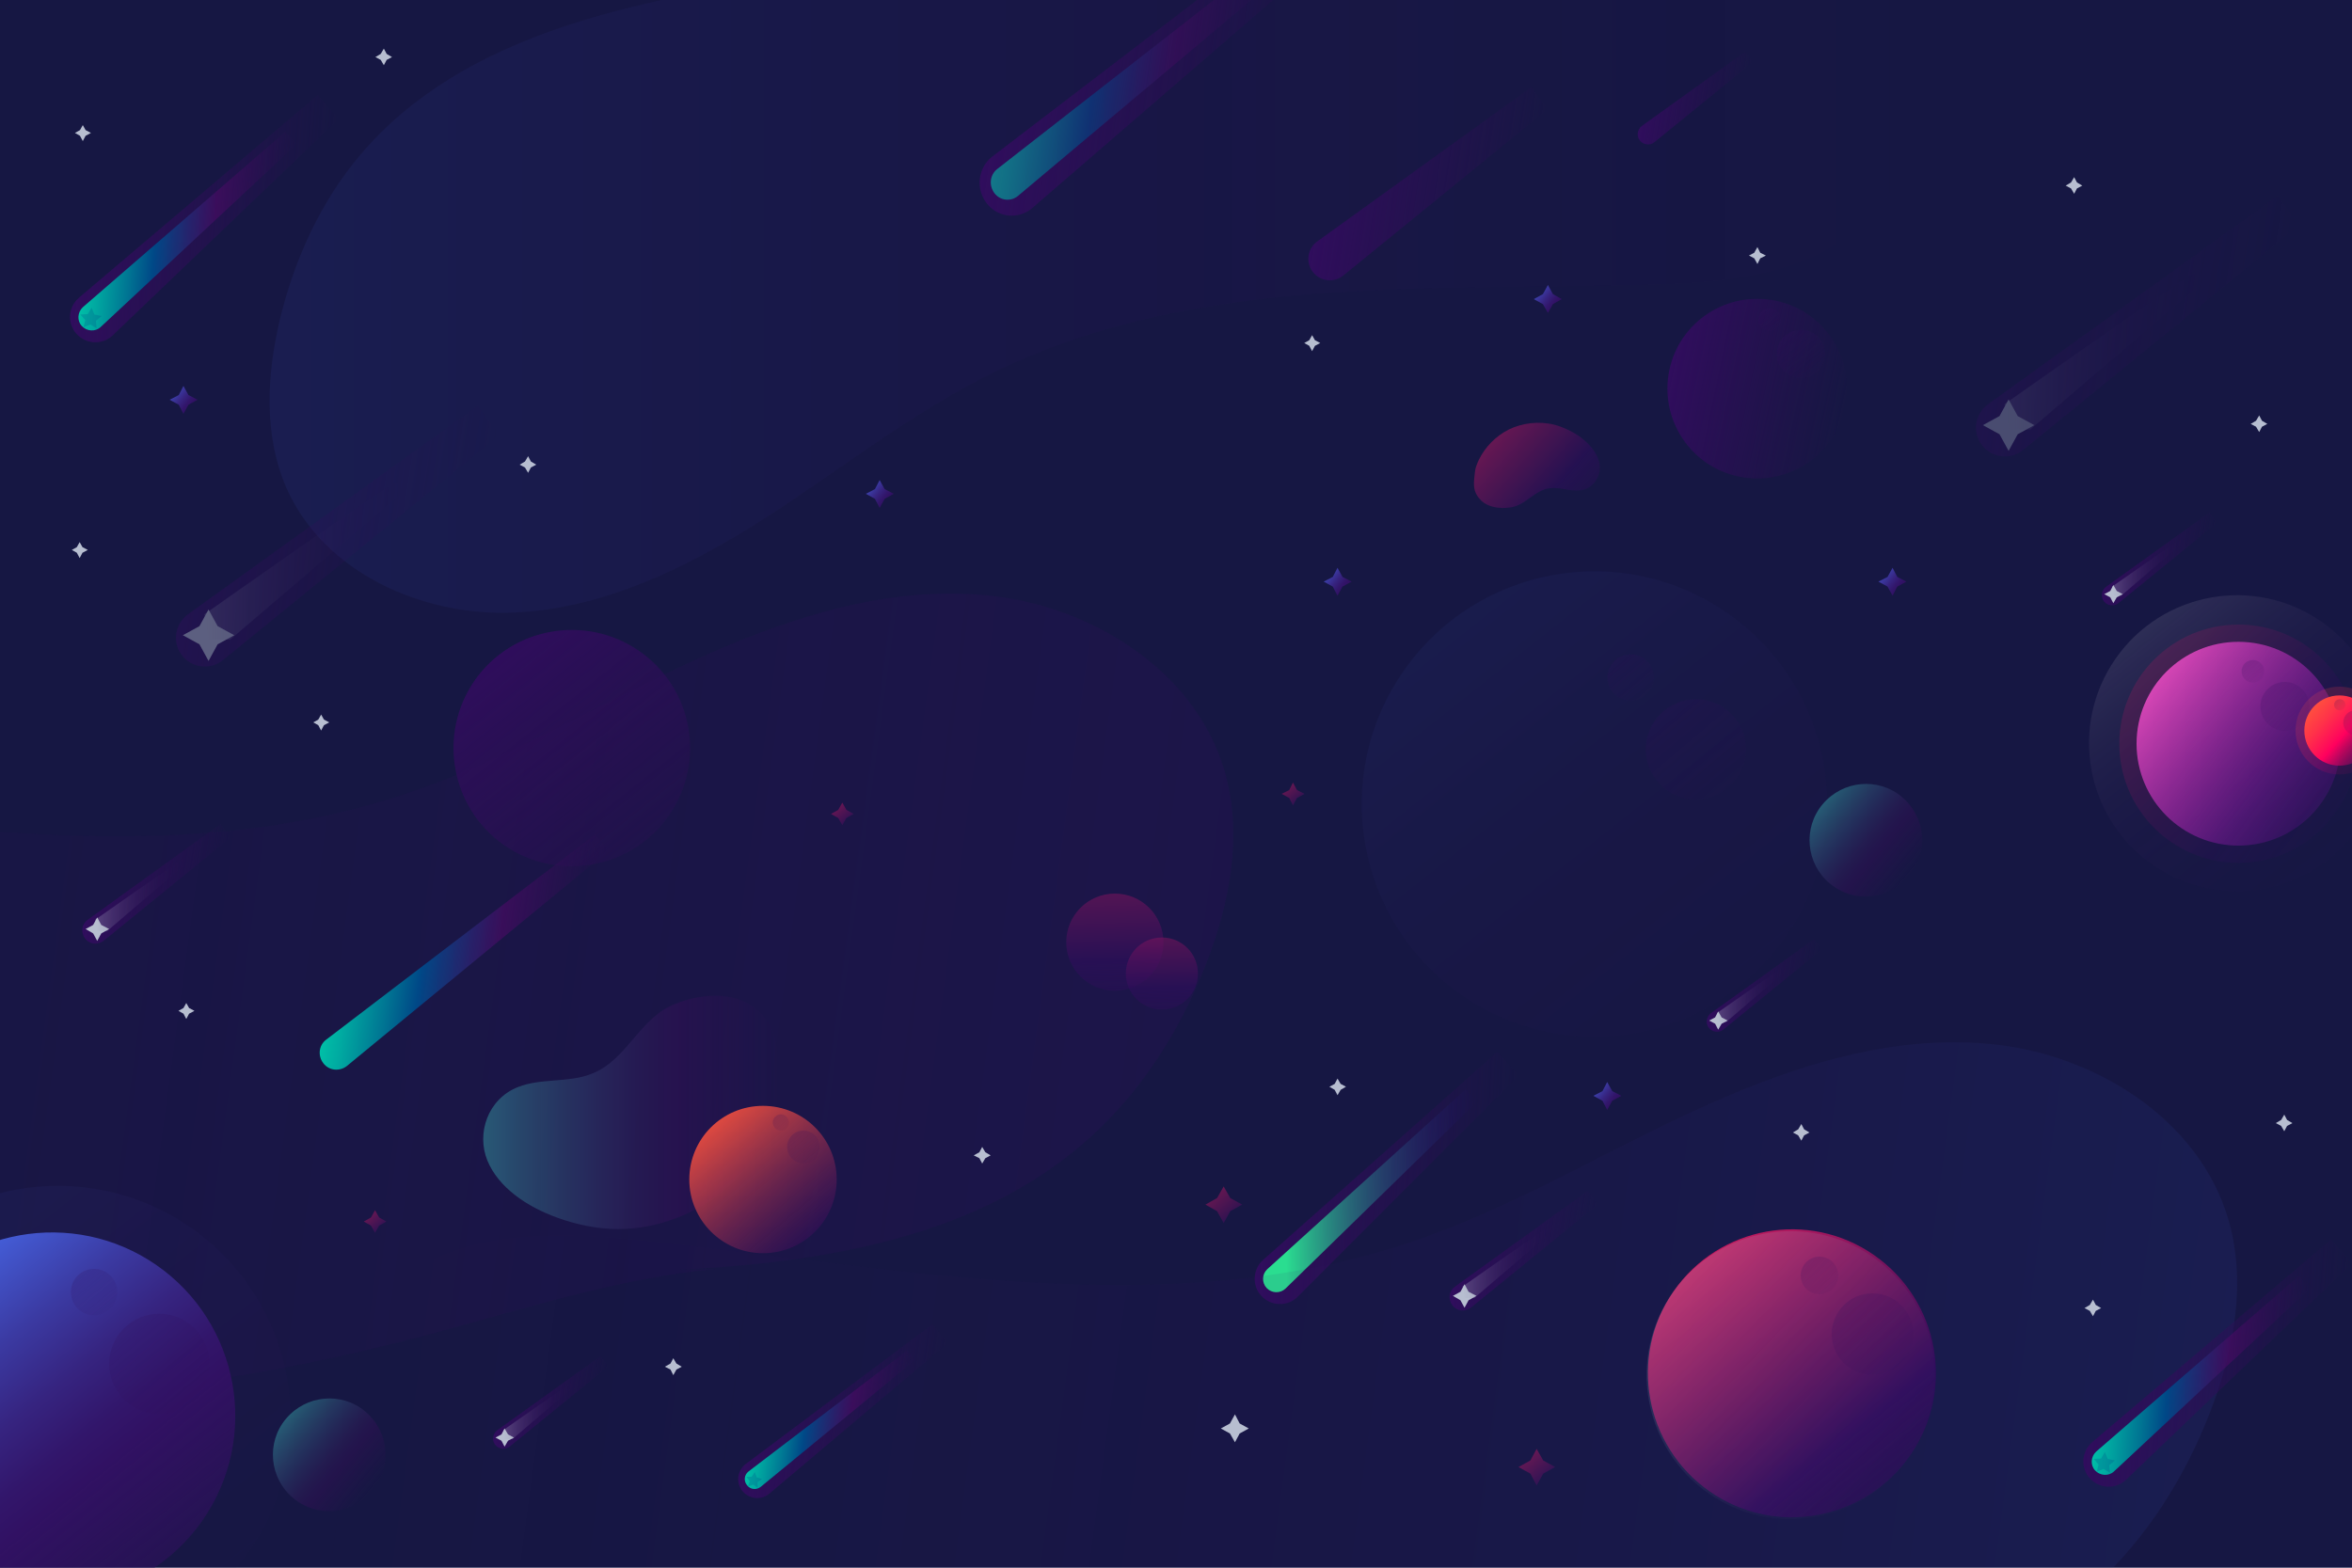 <?xml version="1.0" encoding="utf-8"?>
<svg version="1.1" id="Art" xmlns="http://www.w3.org/2000/svg" x="0px" y="0px"
	 viewBox="0 0 750 500" enable-background="new 0 0 750 500" xml:space="preserve">
<g>
	<rect fill="#161743" width="750" height="500"/>

		<linearGradient id="SVGID_1_" gradientUnits="userSpaceOnUse" x1="434.883" y1="253.205" x2="515.945" y2="253.205" gradientTransform="matrix(0.999 4.980000e-02 -4.980000e-02 0.999 -20.079 99.098)">
		<stop  offset="0" style="stop-color:#300D5D"/>
		<stop  offset="1" style="stop-color:#2D0D53;stop-opacity:0"/>
	</linearGradient>
	<path fill="url(#SVGID_1_)" d="M484.4,342.9l-70.7,70.8c-3.2,3.1-8.4,2.9-11.4-0.3l0,0c-3.1-3.2-2.9-8.4,0.3-11.4l74.8-66.5
		L484.4,342.9z"/>

		<linearGradient id="SVGID_2_" gradientUnits="userSpaceOnUse" x1="402.475" y1="380.087" x2="472.056" y2="380.087" gradientTransform="matrix(1 -2.250000e-02 2.250000e-02 1 -8.735 9.664)">
		<stop  offset="0.106" style="stop-color:#2ADD90"/>
		<stop  offset="0.99" style="stop-color:#22007F;stop-opacity:0"/>
	</linearGradient>
	<path fill="url(#SVGID_2_)" d="M471.1,351.3L409.9,411c-1.7,1.6-4.4,1.5-6-0.2l0,0c-1.6-1.7-1.5-4.4,0.2-6l63.3-57.4L471.1,351.3z"
		/>
</g>
<g>
	<g>
		<g opacity="0.24">

				<linearGradient id="SVGID_3_" gradientUnits="userSpaceOnUse" x1="-974.31" y1="661.816" x2="-360.365" y2="661.816" gradientTransform="matrix(-0.991 -0.134 0.134 -0.991 -671.864 876.65)">
				<stop  offset="0" style="stop-color:#300D5D"/>
				<stop  offset="1" style="stop-color:#2D0D53;stop-opacity:0"/>
			</linearGradient>
			<path fill="url(#SVGID_3_)" d="M181.5,406.1c58.6-1,122.7-4.1,166.2-43.4c16.6-15,28.8-34.4,36.9-55.3
				c7.7-19.6,11.8-41.6,5.8-61.8c-9.4-31.8-42.5-52.5-75.5-55.7c-33-3.3-65.8,7.8-95.9,21.8c-30.1,14-58.8,31.3-90.3,41.7
				c-77.2,25.6-161,8-241.9-0.7c-25.6-2.7-53.1-4.2-75.2,9.1c-11.3,6.8-20.2,16.9-27.6,27.7c-13.8,20-23.4,44.8-17.5,68.4
				c7.4,29.4,36.2,47.8,64.2,59.5c95.8,40.1,205.5,35,305.8,8.3c30.4-8.1,60.5-18.1,91.9-21"/>
		</g>
		<g opacity="8.000000e-02">
			<linearGradient id="SVGID_4_" gradientUnits="userSpaceOnUse" x1="85.906" y1="63.111" x2="622.554" y2="63.111">
				<stop  offset="2.475250e-03" style="stop-color:#486BED"/>
				<stop  offset="7.658952e-02" style="stop-color:#4359D1"/>
				<stop  offset="0.218" style="stop-color:#3B3AA2"/>
				<stop  offset="0.342" style="stop-color:#362480"/>
				<stop  offset="0.445" style="stop-color:#32166B"/>
				<stop  offset="0.512" style="stop-color:#311163"/>
				<stop  offset="0.77" style="stop-color:#30105D;stop-opacity:0.472"/>
				<stop  offset="1" style="stop-color:#2D0D53;stop-opacity:0"/>
			</linearGradient>
			<path fill="url(#SVGID_4_)" d="M253.6-7.6C203,0.2,147.8,10.4,114.8,49.5c-12.6,14.9-20.9,33.2-25.5,52.2
				c-4.3,17.9-5.3,37.4,2.2,54.3c11.9,26.5,42.9,40.5,71.9,39.4c29-1.1,56.1-14.5,80.5-30.1c24.4-15.7,47.3-34,73.4-46.7
				c63.9-31.2,138.5-25.8,209.6-27.8c22.5-0.6,46.5-2.6,64.1-16.7c9-7.2,15.5-17,20.7-27.2c9.6-18.9,15-41.6,7.1-61.3
				c-9.9-24.6-37-37.2-62.6-44c-87.7-23.5-182.1-6.2-265.9,28.7c-25.4,10.6-50.3,22.8-77.1,29"/>
		</g>
		<g opacity="8.000000e-02">

				<linearGradient id="SVGID_5_" gradientUnits="userSpaceOnUse" x1="-1310.793" y1="562.932" x2="-696.847" y2="562.932" gradientTransform="matrix(-0.991 -0.134 0.134 -0.991 -671.864 876.65)">
				<stop  offset="2.475250e-03" style="stop-color:#486BED"/>
				<stop  offset="7.658952e-02" style="stop-color:#4359D1"/>
				<stop  offset="0.218" style="stop-color:#3B3AA2"/>
				<stop  offset="0.342" style="stop-color:#362480"/>
				<stop  offset="0.445" style="stop-color:#32166B"/>
				<stop  offset="0.512" style="stop-color:#311163"/>
				<stop  offset="0.77" style="stop-color:#30105D;stop-opacity:0.472"/>
				<stop  offset="1" style="stop-color:#2D0D53;stop-opacity:0"/>
			</linearGradient>
			<path fill="url(#SVGID_5_)" d="M501.6,549.2c58.6-1,122.7-4.1,166.2-43.4c16.6-15,28.8-34.4,36.9-55.3
				c7.7-19.6,11.8-41.6,5.8-61.8c-9.4-31.8-42.5-52.5-75.5-55.7c-33-3.3-65.8,7.8-95.9,21.8c-30.1,14-58.8,31.3-90.3,41.7
				c-77.2,25.6-161,8-241.9-0.7c-25.6-2.7-53.1-4.2-75.2,9.1c-11.3,6.8-20.2,16.9-27.6,27.7c-13.8,20-23.4,44.8-17.5,68.4
				c7.4,29.4,36.2,47.8,64.2,59.5c95.8,40.1,205.5,35,305.8,8.3c30.4-8.1,60.5-18.1,91.9-21"/>
		</g>
		<g>

				<linearGradient id="SVGID_6_" gradientUnits="userSpaceOnUse" x1="303.913" y1="-73.411" x2="406.431" y2="-73.411" gradientTransform="matrix(0.991 0.134 -0.134 0.991 7.311 45.515)">
				<stop  offset="0" style="stop-color:#300D5D"/>
				<stop  offset="1" style="stop-color:#2D0D53;stop-opacity:0"/>
			</linearGradient>
			<path fill="url(#SVGID_6_)" d="M425.9-17.2L329,66.5c-4.4,3.6-10.9,2.9-14.4-1.7l0,0c-3.5-4.5-2.8-11.1,1.6-14.7l101.6-77.7
				L425.9-17.2z"/>

				<linearGradient id="SVGID_7_" gradientUnits="userSpaceOnUse" x1="307.483" y1="-67.781" x2="390.203" y2="-67.781" gradientTransform="matrix(0.991 0.134 -0.134 0.991 7.311 45.515)">
				<stop  offset="0" style="stop-color:#00BFA7"/>
				<stop  offset="7.458021e-02" style="stop-color:#00AAA1"/>
				<stop  offset="0.228" style="stop-color:#007593"/>
				<stop  offset="0.344" style="stop-color:#004887"/>
				<stop  offset="0.631" style="stop-color:#420C60;stop-opacity:0.77"/>
				<stop  offset="1" style="stop-color:#2D0D53;stop-opacity:0"/>
			</linearGradient>
			<path opacity="0.6" fill="url(#SVGID_7_)" d="M408.3-7.8l-83.7,70.3c-2.3,1.9-5.7,1.5-7.5-0.9l0,0c-1.8-2.4-1.5-5.8,0.9-7.7
				L404-13.2L408.3-7.8z"/>
		</g>

			<linearGradient id="SVGID_8_" gradientUnits="userSpaceOnUse" x1="132.693" y1="236.766" x2="215.357" y2="236.766" gradientTransform="matrix(0.991 0.134 -0.134 0.991 7.311 45.515)">
			<stop  offset="0" style="stop-color:#00BFA7"/>
			<stop  offset="7.458021e-02" style="stop-color:#00AAA1"/>
			<stop  offset="0.228" style="stop-color:#007593"/>
			<stop  offset="0.344" style="stop-color:#004887"/>
			<stop  offset="0.631" style="stop-color:#420C60;stop-opacity:0.77"/>
			<stop  offset="1" style="stop-color:#2D0D53;stop-opacity:0"/>
		</linearGradient>
		<path fill="url(#SVGID_8_)" d="M194,271.4l-83.4,68.6c-2.3,1.8-5.7,1.5-7.5-0.9l0,0c-1.8-2.3-1.5-5.7,0.9-7.5l85.8-65.5L194,271.4
			z"/>
	</g>
	<g>
		<linearGradient id="SVGID_9_" gradientUnits="userSpaceOnUse" x1="-33.085" y1="387.562" x2="102.432" y2="558.314">
			<stop  offset="2.475250e-03" style="stop-color:#486BED"/>
			<stop  offset="7.658952e-02" style="stop-color:#4359D1"/>
			<stop  offset="0.218" style="stop-color:#3B3AA2"/>
			<stop  offset="0.342" style="stop-color:#362480"/>
			<stop  offset="0.445" style="stop-color:#32166B"/>
			<stop  offset="0.512" style="stop-color:#311163"/>
			<stop  offset="0.77" style="stop-color:#30105D;stop-opacity:0.472"/>
			<stop  offset="1" style="stop-color:#2D0D53;stop-opacity:0"/>
		</linearGradient>
		<path opacity="6.000000e-02" fill="url(#SVGID_9_)" d="M79.4,494.8c-23.4,33.7-69.6,42-103.3,18.6c-33.7-23.4-42-69.6-18.6-103.3
			c23.4-33.7,69.6-42,103.3-18.6C94.5,414.9,102.8,461.2,79.4,494.8z"/>
		<linearGradient id="SVGID_10_" gradientUnits="userSpaceOnUse" x1="-24.082" y1="400.347" x2="82.722" y2="534.919">
			<stop  offset="2.475250e-03" style="stop-color:#486BED"/>
			<stop  offset="7.658952e-02" style="stop-color:#4359D1"/>
			<stop  offset="0.218" style="stop-color:#3B3AA2"/>
			<stop  offset="0.342" style="stop-color:#362480"/>
			<stop  offset="0.445" style="stop-color:#32166B"/>
			<stop  offset="0.512" style="stop-color:#311163"/>
			<stop  offset="0.77" style="stop-color:#30105D;stop-opacity:0.472"/>
			<stop  offset="1" style="stop-color:#2D0D53;stop-opacity:0"/>
		</linearGradient>
		<path fill="url(#SVGID_10_)" d="M64.6,484.9C46.1,511.4,9.7,518-16.8,499.6c-26.5-18.4-33.1-54.9-14.7-81.4
			c18.4-26.5,54.9-33.1,81.4-14.7C76.4,421.9,83,458.4,64.6,484.9z"/>

			<linearGradient id="SVGID_11_" gradientUnits="userSpaceOnUse" x1="230.144" y1="201.252" x2="266.145" y2="201.252" gradientTransform="matrix(0.769 0.639 -0.639 0.769 42.727 150.632)">
			<stop  offset="0" style="stop-color:#45ECDB"/>
			<stop  offset="0.109" style="stop-color:#44B9BF;stop-opacity:0.983"/>
			<stop  offset="0.254" style="stop-color:#437C9E;stop-opacity:0.962"/>
			<stop  offset="0.387" style="stop-color:#434C83;stop-opacity:0.941"/>
			<stop  offset="0.503" style="stop-color:#422970;stop-opacity:0.924"/>
			<stop  offset="0.599" style="stop-color:#421464;stop-opacity:0.909"/>
			<stop  offset="0.661" style="stop-color:#420C60;stop-opacity:0.9"/>
			<stop  offset="0.842" style="stop-color:#400C5F;stop-opacity:0.42"/>
			<stop  offset="0.936" style="stop-color:#380C5A;stop-opacity:0.169"/>
			<stop  offset="1" style="stop-color:#2D0D53;stop-opacity:0"/>
		</linearGradient>
		<path opacity="0.32" fill="url(#SVGID_11_)" d="M91.2,452.5c6.4-7.6,17.7-8.7,25.3-2.3c7.6,6.4,8.7,17.7,2.3,25.3
			c-6.4,7.6-17.7,8.7-25.3,2.3C85.9,471.5,84.8,460.1,91.2,452.5z"/>
		<linearGradient id="SVGID_12_" gradientUnits="userSpaceOnUse" x1="36.721" y1="418.368" x2="67.63" y2="454.955">
			<stop  offset="0" style="stop-color:#300D5D"/>
			<stop  offset="1" style="stop-color:#2D0D53;stop-opacity:0"/>
		</linearGradient>
		<path opacity="0.24" fill="url(#SVGID_12_)" d="M66.8,435c0,8.8-7.2,16-16,16c-8.8,0-16-7.2-16-16c0-8.8,7.2-16,16-16
			C59.6,419,66.8,426.2,66.8,435z"/>
		<linearGradient id="SVGID_13_" gradientUnits="userSpaceOnUse" x1="23.439" y1="404.369" x2="37.783" y2="421.348">
			<stop  offset="0" style="stop-color:#300D5D"/>
			<stop  offset="1" style="stop-color:#2D0D53;stop-opacity:0"/>
		</linearGradient>
		<path opacity="0.24" fill="url(#SVGID_13_)" d="M37.4,412.1c0,4.1-3.3,7.4-7.4,7.4c-4.1,0-7.4-3.3-7.4-7.4c0-4.1,3.3-7.4,7.4-7.4
			C34.1,404.7,37.4,408,37.4,412.1z"/>
	</g>
	<g>
		<linearGradient id="SVGID_14_" gradientUnits="userSpaceOnUse" x1="680.465" y1="195.759" x2="766.71" y2="304.427">
			<stop  offset="2.475250e-03" style="stop-color:#FFFFFF"/>
			<stop  offset="3.245935e-02" style="stop-color:#E8E4EC;stop-opacity:0.97"/>
			<stop  offset="8.943602e-02" style="stop-color:#C1B7CC;stop-opacity:0.913"/>
			<stop  offset="0.152" style="stop-color:#9E8FAF;stop-opacity:0.85"/>
			<stop  offset="0.219" style="stop-color:#7F6C96;stop-opacity:0.783"/>
			<stop  offset="0.291" style="stop-color:#654E81;stop-opacity:0.71"/>
			<stop  offset="0.371" style="stop-color:#513670;stop-opacity:0.63"/>
			<stop  offset="0.462" style="stop-color:#412463;stop-opacity:0.54"/>
			<stop  offset="0.569" style="stop-color:#35175A;stop-opacity:0.433"/>
			<stop  offset="0.708" style="stop-color:#2F0F55;stop-opacity:0.293"/>
			<stop  offset="1" style="stop-color:#2D0D53;stop-opacity:0"/>
		</linearGradient>
		<path opacity="0.12" fill="url(#SVGID_14_)" d="M752.1,264c-14.9,21.4-44.3,26.7-65.7,11.8c-21.4-14.9-26.7-44.3-11.8-65.7
			c14.9-21.4,44.3-26.7,65.7-11.8C761.6,213.2,766.9,242.6,752.1,264z"/>
		<linearGradient id="SVGID_15_" gradientUnits="userSpaceOnUse" x1="672.872" y1="206.735" x2="761.534" y2="272.92">
			<stop  offset="2.475250e-03" style="stop-color:#CB1B5E"/>
			<stop  offset="0.579" style="stop-color:#300D5D"/>
			<stop  offset="1" style="stop-color:#2D0D53;stop-opacity:0"/>
		</linearGradient>
		<circle opacity="0.25" fill="url(#SVGID_15_)" cx="713.8" cy="237.2" r="38"/>
		<linearGradient id="SVGID_16_" gradientUnits="userSpaceOnUse" x1="678.788" y1="211.152" x2="754.619" y2="267.757">
			<stop  offset="0" style="stop-color:#FC57C6"/>
			<stop  offset="0.175" style="stop-color:#DF45C0;stop-opacity:0.825"/>
			<stop  offset="0.563" style="stop-color:#A320B5;stop-opacity:0.437"/>
			<stop  offset="0.849" style="stop-color:#7D09AE;stop-opacity:0.151"/>
			<stop  offset="1" style="stop-color:#6F00AB;stop-opacity:0"/>
		</linearGradient>
		<circle fill="url(#SVGID_16_)" cx="713.8" cy="237.2" r="32.5"/>
		<g>
			<linearGradient id="SVGID_17_" gradientUnits="userSpaceOnUse" x1="733.465" y1="221.798" x2="767.454" y2="252.172">
				<stop  offset="0" style="stop-color:#FF543C"/>
				<stop  offset="8.093239e-02" style="stop-color:#FF4B40"/>
				<stop  offset="0.212" style="stop-color:#FF3349"/>
				<stop  offset="0.375" style="stop-color:#FF0D59"/>
				<stop  offset="0.423" style="stop-color:#FF005E"/>
				<stop  offset="0.528" style="stop-color:#C7045F;stop-opacity:0.833"/>
				<stop  offset="0.715" style="stop-color:#680A60;stop-opacity:0.534"/>
				<stop  offset="0.799" style="stop-color:#420C60;stop-opacity:0.4"/>
				<stop  offset="1" style="stop-color:#2D0D53;stop-opacity:0"/>
			</linearGradient>
			<circle opacity="0.18" fill="url(#SVGID_17_)" cx="746" cy="233" r="14"/>
			<linearGradient id="SVGID_18_" gradientUnits="userSpaceOnUse" x1="735.972" y1="224.039" x2="763.163" y2="248.337">
				<stop  offset="0" style="stop-color:#FF543C"/>
				<stop  offset="8.093239e-02" style="stop-color:#FF4B40"/>
				<stop  offset="0.212" style="stop-color:#FF3349"/>
				<stop  offset="0.375" style="stop-color:#FF0D59"/>
				<stop  offset="0.423" style="stop-color:#FF005E"/>
				<stop  offset="0.528" style="stop-color:#C7045F;stop-opacity:0.833"/>
				<stop  offset="0.715" style="stop-color:#680A60;stop-opacity:0.534"/>
				<stop  offset="0.799" style="stop-color:#420C60;stop-opacity:0.4"/>
				<stop  offset="1" style="stop-color:#2D0D53;stop-opacity:0"/>
			</linearGradient>
			<circle fill="url(#SVGID_18_)" cx="746" cy="233" r="11.2"/>
		</g>
		<g>

				<linearGradient id="SVGID_19_" gradientUnits="userSpaceOnUse" x1="667.67" y1="21.472" x2="700.55" y2="21.472" gradientTransform="matrix(0.988 0.152 -0.152 0.988 15.768 52.665)">
				<stop  offset="0" style="stop-color:#300D5D"/>
				<stop  offset="1" style="stop-color:#2D0D53;stop-opacity:0"/>
			</linearGradient>
			<path fill="url(#SVGID_19_)" d="M707,166.8l-31.5,25.6c-1.4,1.1-3.5,0.8-4.6-0.6l0,0c-1.1-1.4-0.8-3.5,0.6-4.6l33-23.7L707,166.8
				z"/>
			<polygon fill="#B7BED0" points="673.9,186.6 675,188.5 676.9,189.5 675,190.5 673.9,192.4 672.9,190.5 671,189.5 672.9,188.5
				"/>
			<linearGradient id="SVGID_20_" gradientUnits="userSpaceOnUse" x1="673.484" y1="181.09" x2="696.121" y2="181.09">
				<stop  offset="0" style="stop-color:#B7BED0"/>
				<stop  offset="4.929113e-02" style="stop-color:#ABAEC5;stop-opacity:0.951"/>
				<stop  offset="0.22" style="stop-color:#857EA3;stop-opacity:0.78"/>
				<stop  offset="0.389" style="stop-color:#655586;stop-opacity:0.611"/>
				<stop  offset="0.554" style="stop-color:#4D3670;stop-opacity:0.446"/>
				<stop  offset="0.714" style="stop-color:#3B1F60;stop-opacity:0.286"/>
				<stop  offset="0.865" style="stop-color:#311256;stop-opacity:0.135"/>
				<stop  offset="1" style="stop-color:#2D0D53;stop-opacity:0"/>
			</linearGradient>
			<path opacity="0.31" fill="url(#SVGID_20_)" d="M695.2,172.2c-0.5,0-21.7,14.9-21.7,14.9l0.5,2.9h2.4l19.7-16.9L695.2,172.2z"/>
		</g>
		<g>
			<linearGradient id="SVGID_21_" gradientUnits="userSpaceOnUse" x1="721.705" y1="217.159" x2="736.822" y2="235.052">
				<stop  offset="0" style="stop-color:#300D5D"/>
				<stop  offset="1" style="stop-color:#2D0D53;stop-opacity:0"/>
			</linearGradient>
			<circle opacity="0.24" fill="url(#SVGID_21_)" cx="728.6" cy="225.3" r="7.8"/>
			<linearGradient id="SVGID_22_" gradientUnits="userSpaceOnUse" x1="715.21" y1="210.313" x2="722.225" y2="218.616">
				<stop  offset="0" style="stop-color:#300D5D"/>
				<stop  offset="1" style="stop-color:#2D0D53;stop-opacity:0"/>
			</linearGradient>
			<path opacity="0.24" fill="url(#SVGID_22_)" d="M722,214.1c0,2-1.6,3.6-3.6,3.6c-2,0-3.6-1.6-3.6-3.6s1.6-3.6,3.6-3.6
				C720.4,210.5,722,212.1,722,214.1z"/>
		</g>
		<g>
			<linearGradient id="SVGID_23_" gradientUnits="userSpaceOnUse" x1="747.708" y1="226.392" x2="755.366" y2="235.456">
				<stop  offset="0" style="stop-color:#300D5D"/>
				<stop  offset="1" style="stop-color:#2D0D53;stop-opacity:0"/>
			</linearGradient>
			<path opacity="0.24" fill="url(#SVGID_23_)" d="M755.2,230.5c0,2.2-1.8,4-4,4c-2.2,0-4-1.8-4-4c0-2.2,1.8-4,4-4
				C753.4,226.6,755.2,228.3,755.2,230.5z"/>
			<linearGradient id="SVGID_24_" gradientUnits="userSpaceOnUse" x1="744.418" y1="222.923" x2="747.972" y2="227.13">
				<stop  offset="0" style="stop-color:#300D5D"/>
				<stop  offset="1" style="stop-color:#2D0D53;stop-opacity:0"/>
			</linearGradient>
			<path opacity="0.24" fill="url(#SVGID_24_)" d="M747.9,224.8c0,1-0.8,1.8-1.8,1.8c-1,0-1.8-0.8-1.8-1.8c0-1,0.8-1.8,1.8-1.8
				C747.1,223,747.9,223.8,747.9,224.8z"/>
		</g>
	</g>
</g>
<polygon fill="#B7BED0" points="59.4,319.9 60.3,321.5 62,322.4 60.3,323.3 59.4,325 58.5,323.3 56.9,322.4 58.5,321.5 "/>
<polygon fill="#B7BED0" points="25.4,172.9 26.3,174.5 28,175.4 26.3,176.3 25.4,178 24.5,176.3 22.9,175.4 24.5,174.5 "/>
<polygon fill="#B7BED0" points="26.4,39.9 27.3,41.5 29,42.4 27.3,43.3 26.4,45 25.5,43.3 23.9,42.4 25.5,41.5 "/>
<linearGradient id="SVGID_25_" gradientUnits="userSpaceOnUse" x1="53.095" y1="122.997" x2="67.93" y2="135.381">
	<stop  offset="2.475250e-03" style="stop-color:#486BED"/>
	<stop  offset="7.658952e-02" style="stop-color:#4359D1"/>
	<stop  offset="0.218" style="stop-color:#3B3AA2"/>
	<stop  offset="0.342" style="stop-color:#362480"/>
	<stop  offset="0.445" style="stop-color:#32166B"/>
	<stop  offset="0.512" style="stop-color:#311163"/>
	<stop  offset="0.77" style="stop-color:#30105D;stop-opacity:0.472"/>
	<stop  offset="1" style="stop-color:#2D0D53;stop-opacity:0"/>
</linearGradient>
<polygon fill="url(#SVGID_25_)" points="58.5,123.1 60.1,126 63,127.5 60.1,129.1 58.5,132 57,129.1 54.1,127.5 57,126 "/>
<linearGradient id="SVGID_26_" gradientUnits="userSpaceOnUse" x1="539.51" y1="397.86" x2="623.333" y2="503.477">
	<stop  offset="2.475250e-03" style="stop-color:#CB1B5E"/>
	<stop  offset="0.579" style="stop-color:#300D5D"/>
	<stop  offset="1" style="stop-color:#2D0D53;stop-opacity:0"/>
</linearGradient>
<path fill="url(#SVGID_26_)" d="M609.1,464.2c-14.5,20.8-43.1,26-63.9,11.5c-20.8-14.5-26-43.1-11.5-63.9
	c14.5-20.8,43.1-26,63.9-11.5C618.4,414.8,623.6,443.4,609.1,464.2z"/>
<linearGradient id="SVGID_27_" gradientUnits="userSpaceOnUse" x1="156.144" y1="205.625" x2="225.013" y2="292.399">
	<stop  offset="0" style="stop-color:#300D5D"/>
	<stop  offset="1" style="stop-color:#2D0D53;stop-opacity:0"/>
</linearGradient>
<path fill="url(#SVGID_27_)" d="M213.3,260.1c-11.9,17.1-35.4,21.3-52.5,9.5c-17.1-11.9-21.3-35.4-9.5-52.5
	c11.9-17.1,35.4-21.3,52.5-9.5C221,219.5,225.2,243,213.3,260.1z"/>
<g>

		<linearGradient id="SVGID_28_" gradientUnits="userSpaceOnUse" x1="283.243" y1="365.75" x2="343.658" y2="365.75" gradientTransform="matrix(0.991 0.134 -0.134 0.991 7.311 45.515)">
		<stop  offset="0" style="stop-color:#300D5D"/>
		<stop  offset="1" style="stop-color:#2D0D53;stop-opacity:0"/>
	</linearGradient>
	<path fill="url(#SVGID_28_)" d="M302.2,428.4l-57,48.1c-2.6,2.1-6.4,1.6-8.5-1l0,0c-2.1-2.6-1.6-6.4,1-8.5l59.7-44.7L302.2,428.4z"
		/>

		<linearGradient id="SVGID_29_" gradientUnits="userSpaceOnUse" x1="285.341" y1="369" x2="334.099" y2="369" gradientTransform="matrix(0.991 0.134 -0.134 0.991 7.311 45.515)">
		<stop  offset="0" style="stop-color:#00BFA7"/>
		<stop  offset="7.458021e-02" style="stop-color:#00AAA1"/>
		<stop  offset="0.228" style="stop-color:#007593"/>
		<stop  offset="0.344" style="stop-color:#004887"/>
		<stop  offset="0.631" style="stop-color:#420C60;stop-opacity:0.77"/>
		<stop  offset="1" style="stop-color:#2D0D53;stop-opacity:0"/>
	</linearGradient>
	<path fill="url(#SVGID_29_)" d="M291.8,433.8l-49.2,40.4c-1.4,1.1-3.3,0.9-4.4-0.5l0,0c-1.1-1.4-0.9-3.3,0.5-4.4l50.6-38.6
		L291.8,433.8z"/>
	<polygon opacity="0.24" fill="#004887" points="240.7,469.5 241.3,471.2 243,471.7 241.6,472.7 241.6,474.5 240.2,473.5
		238.5,474.1 239.1,472.4 238,471 239.7,471 	"/>
</g>
<linearGradient id="SVGID_30_" gradientUnits="userSpaceOnUse" x1="509.558" y1="-25.477" x2="566.861" y2="-25.477" gradientTransform="matrix(0.979 0.205 -0.205 0.979 28.37 38.712)">
	<stop  offset="0" style="stop-color:#300D5D"/>
	<stop  offset="1" style="stop-color:#2D0D53;stop-opacity:0"/>
</linearGradient>
<path fill="url(#SVGID_30_)" d="M532.3,118.1c3.2-15.5,18.4-25.4,33.9-22.2c15.5,3.2,25.4,18.4,22.2,33.9
	c-3.2,15.5-18.4,25.4-33.9,22.2C539,148.8,529.1,133.6,532.3,118.1z"/>
<polygon fill="#B7BED0" points="393.8,451.1 395.3,454 398.2,455.6 395.3,457.2 393.8,460 392.2,457.2 389.3,455.6 392.2,454 "/>
<polygon fill="#B7BED0" points="426.5,344 427.5,345.7 429.2,346.6 427.5,347.6 426.5,349.3 425.6,347.6 423.9,346.6 425.6,345.7
	"/>
<polygon fill="#B7BED0" points="313.2,365.8 314.2,367.5 315.9,368.5 314.2,369.4 313.2,371.1 312.3,369.4 310.5,368.5 312.3,367.5
	"/>
<polygon fill="#B7BED0" points="214.7,433.2 215.7,434.9 217.4,435.9 215.7,436.8 214.7,438.6 213.8,436.8 212,435.9 213.8,434.9
	"/>
<polygon fill="#B7BED0" points="168.4,145.5 169.3,147.2 171,148.2 169.3,149.1 168.4,150.8 167.4,149.1 165.7,148.2 167.4,147.2
	"/>
<polygon fill="#B7BED0" points="661.4,56.5 662.3,58.2 664,59.2 662.3,60.1 661.4,61.8 660.4,60.1 658.7,59.2 660.4,58.2 "/>
<polygon fill="#B7BED0" points="720.4,132.5 721.3,134.2 723,135.2 721.3,136.1 720.4,137.8 719.4,136.1 717.7,135.2 719.4,134.2
	"/>
<polygon fill="#B7BED0" points="728.4,355.5 729.3,357.2 731,358.2 729.3,359.1 728.4,360.8 727.4,359.1 725.7,358.2 727.4,357.2
	"/>
<polygon fill="#B7BED0" points="574.4,358.5 575.3,360.2 577,361.2 575.3,362.1 574.4,363.8 573.4,362.1 571.7,361.2 573.4,360.2
	"/>
<polygon fill="#B7BED0" points="667.4,414.5 668.3,416.2 670,417.2 668.3,418.1 667.4,419.8 666.4,418.1 664.7,417.2 666.4,416.2
	"/>
<polygon fill="#B7BED0" points="122.4,15.5 123.3,17.2 125,18.2 123.3,19.1 122.4,20.8 121.4,19.1 119.7,18.2 121.4,17.2 "/>
<polygon fill="#B7BED0" points="560.4,78.8 561.3,80.6 563.1,81.5 561.3,82.4 560.4,84.2 559.4,82.4 557.7,81.5 559.4,80.6 "/>
<polygon fill="#B7BED0" points="102.4,227.9 103.3,229.5 105,230.4 103.3,231.3 102.4,233 101.5,231.3 99.9,230.4 101.5,229.5 "/>
<polygon fill="#B7BED0" points="418.4,106.9 419.3,108.5 421,109.4 419.3,110.3 418.4,112 417.5,110.3 415.9,109.4 417.5,108.5 "/>
<linearGradient id="SVGID_31_" gradientUnits="userSpaceOnUse" x1="265.185" y1="255.457" x2="275.599" y2="268.086">
	<stop  offset="2.475250e-03" style="stop-color:#CB1B5E"/>
	<stop  offset="0.579" style="stop-color:#300D5D"/>
	<stop  offset="1" style="stop-color:#2D0D53;stop-opacity:0"/>
</linearGradient>
<polygon opacity="0.56" fill="url(#SVGID_31_)" points="268.6,256 269.9,258.3 272.2,259.6 269.9,260.9 268.6,263.2 267.3,260.9
	265,259.6 267.3,258.3 "/>
<linearGradient id="SVGID_32_" gradientUnits="userSpaceOnUse" x1="116.185" y1="385.457" x2="126.599" y2="398.086">
	<stop  offset="2.475250e-03" style="stop-color:#CB1B5E"/>
	<stop  offset="0.579" style="stop-color:#300D5D"/>
	<stop  offset="1" style="stop-color:#2D0D53;stop-opacity:0"/>
</linearGradient>
<polygon opacity="0.56" fill="url(#SVGID_32_)" points="119.6,386 120.9,388.3 123.2,389.6 120.9,390.9 119.6,393.2 118.3,390.9
	116,389.6 118.3,388.3 "/>
<linearGradient id="SVGID_33_" gradientUnits="userSpaceOnUse" x1="408.925" y1="249.096" x2="419.337" y2="261.724">
	<stop  offset="2.475250e-03" style="stop-color:#CB1B5E"/>
	<stop  offset="0.579" style="stop-color:#300D5D"/>
	<stop  offset="1" style="stop-color:#2D0D53;stop-opacity:0"/>
</linearGradient>
<polygon opacity="0.56" fill="url(#SVGID_33_)" points="412.3,249.6 413.6,252 416,253.2 413.6,254.5 412.3,256.9 411.1,254.5
	408.7,253.2 411.1,252 "/>
<linearGradient id="SVGID_34_" gradientUnits="userSpaceOnUse" x1="384.659" y1="377.478" x2="401.544" y2="397.955">
	<stop  offset="2.475250e-03" style="stop-color:#CB1B5E"/>
	<stop  offset="0.579" style="stop-color:#300D5D"/>
	<stop  offset="1" style="stop-color:#2D0D53;stop-opacity:0"/>
</linearGradient>
<polygon opacity="0.56" fill="url(#SVGID_34_)" points="390.2,378.4 392.3,382.1 396.1,384.2 392.3,386.3 390.2,390.1 388.1,386.3
	384.4,384.2 388.1,382.1 "/>
<linearGradient id="SVGID_35_" gradientUnits="userSpaceOnUse" x1="484.489" y1="461.178" x2="501.375" y2="481.656">
	<stop  offset="2.475250e-03" style="stop-color:#CB1B5E"/>
	<stop  offset="0.579" style="stop-color:#300D5D"/>
	<stop  offset="1" style="stop-color:#2D0D53;stop-opacity:0"/>
</linearGradient>
<polygon opacity="0.56" fill="url(#SVGID_35_)" points="490,462.1 492.1,465.8 495.9,467.9 492.1,470 490,473.8 488,470
	484.2,467.9 488,465.8 "/>
<linearGradient id="SVGID_36_" gradientUnits="userSpaceOnUse" x1="275.095" y1="152.997" x2="289.93" y2="165.381">
	<stop  offset="2.475250e-03" style="stop-color:#486BED"/>
	<stop  offset="7.658952e-02" style="stop-color:#4359D1"/>
	<stop  offset="0.218" style="stop-color:#3B3AA2"/>
	<stop  offset="0.342" style="stop-color:#362480"/>
	<stop  offset="0.445" style="stop-color:#32166B"/>
	<stop  offset="0.512" style="stop-color:#311163"/>
	<stop  offset="0.77" style="stop-color:#30105D;stop-opacity:0.472"/>
	<stop  offset="1" style="stop-color:#2D0D53;stop-opacity:0"/>
</linearGradient>
<polygon fill="url(#SVGID_36_)" points="280.5,153.1 282.1,156 285,157.5 282.1,159.1 280.5,162 279,159.1 276.1,157.5 279,156 "/>
<linearGradient id="SVGID_37_" gradientUnits="userSpaceOnUse" x1="507.095" y1="344.997" x2="521.93" y2="357.38">
	<stop  offset="2.475250e-03" style="stop-color:#486BED"/>
	<stop  offset="7.658952e-02" style="stop-color:#4359D1"/>
	<stop  offset="0.218" style="stop-color:#3B3AA2"/>
	<stop  offset="0.342" style="stop-color:#362480"/>
	<stop  offset="0.445" style="stop-color:#32166B"/>
	<stop  offset="0.512" style="stop-color:#311163"/>
	<stop  offset="0.77" style="stop-color:#30105D;stop-opacity:0.472"/>
	<stop  offset="1" style="stop-color:#2D0D53;stop-opacity:0"/>
</linearGradient>
<polygon fill="url(#SVGID_37_)" points="512.5,345.1 514.1,348 517,349.5 514.1,351.1 512.5,354 511,351.1 508.1,349.5 511,348 "/>
<linearGradient id="SVGID_38_" gradientUnits="userSpaceOnUse" x1="597.999" y1="180.996" x2="612.834" y2="193.38">
	<stop  offset="2.475250e-03" style="stop-color:#486BED"/>
	<stop  offset="7.658952e-02" style="stop-color:#4359D1"/>
	<stop  offset="0.218" style="stop-color:#3B3AA2"/>
	<stop  offset="0.342" style="stop-color:#362480"/>
	<stop  offset="0.445" style="stop-color:#32166B"/>
	<stop  offset="0.512" style="stop-color:#311163"/>
	<stop  offset="0.77" style="stop-color:#30105D;stop-opacity:0.472"/>
	<stop  offset="1" style="stop-color:#2D0D53;stop-opacity:0"/>
</linearGradient>
<polygon fill="url(#SVGID_38_)" points="603.5,181.1 605,184 607.9,185.5 605,187.1 603.5,190 601.9,187.1 599,185.5 601.9,184 "/>
<linearGradient id="SVGID_39_" gradientUnits="userSpaceOnUse" x1="488.137" y1="90.835" x2="502.972" y2="103.219">
	<stop  offset="2.475250e-03" style="stop-color:#486BED"/>
	<stop  offset="7.658952e-02" style="stop-color:#4359D1"/>
	<stop  offset="0.218" style="stop-color:#3B3AA2"/>
	<stop  offset="0.342" style="stop-color:#362480"/>
	<stop  offset="0.445" style="stop-color:#32166B"/>
	<stop  offset="0.512" style="stop-color:#311163"/>
	<stop  offset="0.77" style="stop-color:#30105D;stop-opacity:0.472"/>
	<stop  offset="1" style="stop-color:#2D0D53;stop-opacity:0"/>
</linearGradient>
<polygon fill="url(#SVGID_39_)" points="493.6,90.9 495.2,93.8 498,95.4 495.2,97 493.6,99.8 492,97 489.1,95.4 492,93.8 "/>
<linearGradient id="SVGID_40_" gradientUnits="userSpaceOnUse" x1="421.096" y1="180.997" x2="435.93" y2="193.381">
	<stop  offset="2.475250e-03" style="stop-color:#486BED"/>
	<stop  offset="7.658952e-02" style="stop-color:#4359D1"/>
	<stop  offset="0.218" style="stop-color:#3B3AA2"/>
	<stop  offset="0.342" style="stop-color:#362480"/>
	<stop  offset="0.445" style="stop-color:#32166B"/>
	<stop  offset="0.512" style="stop-color:#311163"/>
	<stop  offset="0.77" style="stop-color:#30105D;stop-opacity:0.472"/>
	<stop  offset="1" style="stop-color:#2D0D53;stop-opacity:0"/>
</linearGradient>
<polygon fill="url(#SVGID_40_)" points="426.5,181.1 428.1,184 431,185.5 428.1,187.1 426.5,190 425,187.1 422.1,185.5 425,184 "/>
<g opacity="0.32">
	<linearGradient id="SVGID_41_" gradientUnits="userSpaceOnUse" x1="154.007" y1="354.787" x2="249" y2="354.787">
		<stop  offset="0" style="stop-color:#45ECDB"/>
		<stop  offset="0.109" style="stop-color:#44B9BF;stop-opacity:0.983"/>
		<stop  offset="0.254" style="stop-color:#437C9E;stop-opacity:0.962"/>
		<stop  offset="0.387" style="stop-color:#434C83;stop-opacity:0.941"/>
		<stop  offset="0.503" style="stop-color:#422970;stop-opacity:0.924"/>
		<stop  offset="0.599" style="stop-color:#421464;stop-opacity:0.909"/>
		<stop  offset="0.661" style="stop-color:#420C60;stop-opacity:0.9"/>
		<stop  offset="0.842" style="stop-color:#400C5F;stop-opacity:0.42"/>
		<stop  offset="0.936" style="stop-color:#380C5A;stop-opacity:0.169"/>
		<stop  offset="1" style="stop-color:#2D0D53;stop-opacity:0"/>
	</linearGradient>
	<path fill="url(#SVGID_41_)" d="M240,321c7.4,5.2,7.5,11.3,8.8,19.2c0.6,3.5,0.1,7.1-0.7,10.6c-2.4,10.7-8,21-17,28.6
		c-9,7.7-21.4,12.6-34,12.6c-6.6,0-13.2-1.4-19.3-3.6c-9.8-3.5-18.9-9.7-22.4-18.3c-3.5-8.6,0.1-19.6,9.8-23.4
		c7.3-2.9,16.1-1.3,23.4-4.2c11.7-4.5,15.5-18.6,27.5-22.6C216,319.9,230,314,240,321z"/>
</g>
<g opacity="0.56">
	<linearGradient id="SVGID_42_" gradientUnits="userSpaceOnUse" x1="470.3" y1="133.685" x2="513.462" y2="171.974">
		<stop  offset="2.475250e-03" style="stop-color:#CB1B5E"/>
		<stop  offset="0.579" style="stop-color:#300D5D"/>
		<stop  offset="1" style="stop-color:#2D0D53;stop-opacity:0"/>
	</linearGradient>
	<path fill="url(#SVGID_42_)" d="M471.8,159.1c-2.4-2.8-1.8-5.2-1.5-8.4c0.1-1.4,0.7-2.8,1.3-4.1c2-4,5.2-7.4,9.5-9.6
		c4.3-2.1,9.7-2.8,14.7-1.5c2.6,0.7,5.1,1.9,7.3,3.3c3.5,2.4,6.5,5.7,7,9.4c0.5,3.7-2,7.7-6.2,8.2c-3.2,0.4-6.5-1.1-9.6-0.7
		c-5.1,0.6-8,5.8-13.1,6.2C481.1,161.9,475,162.9,471.8,159.1z"/>
</g>
<linearGradient id="SVGID_43_" gradientUnits="userSpaceOnUse" x1="354.383" y1="263.255" x2="356.636" y2="338.357">
	<stop  offset="2.475250e-03" style="stop-color:#CB1B5E"/>
	<stop  offset="0.579" style="stop-color:#300D5D"/>
	<stop  offset="1" style="stop-color:#2D0D53;stop-opacity:0"/>
</linearGradient>
<circle opacity="0.56" fill="url(#SVGID_43_)" cx="355.5" cy="300.5" r="15.5"/>
<linearGradient id="SVGID_44_" gradientUnits="userSpaceOnUse" x1="369.671" y1="282.866" x2="371.343" y2="338.588">
	<stop  offset="2.475250e-03" style="stop-color:#CB1B5E"/>
	<stop  offset="0.579" style="stop-color:#300D5D"/>
	<stop  offset="1" style="stop-color:#2D0D53;stop-opacity:0"/>
</linearGradient>
<circle opacity="0.56" fill="url(#SVGID_44_)" cx="370.5" cy="310.5" r="11.5"/>
<g>

		<linearGradient id="SVGID_45_" gradientUnits="userSpaceOnUse" x1="563.883" y1="175.097" x2="596.763" y2="175.097" gradientTransform="matrix(0.988 0.152 -0.152 0.988 15.768 52.665)">
		<stop  offset="0" style="stop-color:#300D5D"/>
		<stop  offset="1" style="stop-color:#2D0D53;stop-opacity:0"/>
	</linearGradient>
	<path fill="url(#SVGID_45_)" d="M581,302.8l-31.5,25.6c-1.4,1.1-3.5,0.8-4.6-0.6l0,0c-1.1-1.4-0.8-3.5,0.6-4.6l33-23.7L581,302.8z"
		/>
	<polygon fill="#B7BED0" points="547.9,322.6 549,324.5 550.9,325.5 549,326.5 547.9,328.4 546.9,326.5 545,325.5 546.9,324.5 	"/>
	<linearGradient id="SVGID_46_" gradientUnits="userSpaceOnUse" x1="547.484" y1="317.09" x2="570.121" y2="317.09">
		<stop  offset="0" style="stop-color:#B7BED0"/>
		<stop  offset="4.929113e-02" style="stop-color:#ABAEC5;stop-opacity:0.951"/>
		<stop  offset="0.22" style="stop-color:#857EA3;stop-opacity:0.78"/>
		<stop  offset="0.389" style="stop-color:#655586;stop-opacity:0.611"/>
		<stop  offset="0.554" style="stop-color:#4D3670;stop-opacity:0.446"/>
		<stop  offset="0.714" style="stop-color:#3B1F60;stop-opacity:0.286"/>
		<stop  offset="0.865" style="stop-color:#311256;stop-opacity:0.135"/>
		<stop  offset="1" style="stop-color:#2D0D53;stop-opacity:0"/>
	</linearGradient>
	<path opacity="0.31" fill="url(#SVGID_46_)" d="M569.2,308.2c-0.5,0-21.7,14.9-21.7,14.9l0.5,2.9h2.4l19.7-16.9L569.2,308.2z"/>
</g>
<g>

		<linearGradient id="SVGID_47_" gradientUnits="userSpaceOnUse" x1="498.983" y1="-101.239" x2="531.863" y2="-101.239" gradientTransform="matrix(0.988 0.152 -0.152 0.988 15.768 52.665)">
		<stop  offset="0" style="stop-color:#300D5D"/>
		<stop  offset="1" style="stop-color:#2D0D53;stop-opacity:0"/>
	</linearGradient>
	<path fill="url(#SVGID_47_)" d="M559,19.8l-31.5,25.6c-1.4,1.1-3.5,0.8-4.6-0.6l0,0c-1.1-1.4-0.8-3.5,0.6-4.6l33-23.7L559,19.8z"/>
</g>
<g>

		<linearGradient id="SVGID_48_" gradientUnits="userSpaceOnUse" x1="201.691" y1="365.56" x2="234.571" y2="365.56" gradientTransform="matrix(0.988 0.152 -0.152 0.988 15.768 52.665)">
		<stop  offset="0" style="stop-color:#300D5D"/>
		<stop  offset="1" style="stop-color:#2D0D53;stop-opacity:0"/>
	</linearGradient>
	<path fill="url(#SVGID_48_)" d="M194,435.8l-31.5,25.6c-1.4,1.1-3.5,0.8-4.6-0.6l0,0c-1.1-1.4-0.8-3.5,0.6-4.6l33-23.7L194,435.8z"
		/>
	<polygon fill="#B7BED0" points="160.9,455.6 162,457.5 163.9,458.5 162,459.5 160.9,461.4 159.9,459.5 158,458.5 159.9,457.5 	"/>
	<linearGradient id="SVGID_49_" gradientUnits="userSpaceOnUse" x1="160.484" y1="450.09" x2="183.121" y2="450.09">
		<stop  offset="0" style="stop-color:#B7BED0"/>
		<stop  offset="4.929113e-02" style="stop-color:#ABAEC5;stop-opacity:0.951"/>
		<stop  offset="0.22" style="stop-color:#857EA3;stop-opacity:0.78"/>
		<stop  offset="0.389" style="stop-color:#655586;stop-opacity:0.611"/>
		<stop  offset="0.554" style="stop-color:#4D3670;stop-opacity:0.446"/>
		<stop  offset="0.714" style="stop-color:#3B1F60;stop-opacity:0.286"/>
		<stop  offset="0.865" style="stop-color:#311256;stop-opacity:0.135"/>
		<stop  offset="1" style="stop-color:#2D0D53;stop-opacity:0"/>
	</linearGradient>
	<path opacity="0.31" fill="url(#SVGID_49_)" d="M182.2,441.2c-0.5,0-21.7,14.9-21.7,14.9l0.5,2.9h2.4l19.7-16.9L182.2,441.2z"/>
</g>
<linearGradient id="SVGID_50_" gradientUnits="userSpaceOnUse" x1="401.233" y1="-61.251" x2="469.503" y2="-61.251" gradientTransform="matrix(0.988 0.152 -0.152 0.988 15.768 52.665)">
	<stop  offset="0" style="stop-color:#300D5D"/>
	<stop  offset="1" style="stop-color:#2D0D53;stop-opacity:0"/>
</linearGradient>
<path fill="url(#SVGID_50_)" d="M493.6,34.8l-65.4,53.2c-3,2.3-7.3,1.7-9.6-1.3l0,0c-2.3-3-1.7-7.3,1.3-9.6l68.4-49.3L493.6,34.8z"
	/>
<linearGradient id="SVGID_51_" gradientUnits="userSpaceOnUse" x1="515.109" y1="385.414" x2="622.036" y2="487.071">
	<stop  offset="2.475250e-03" style="stop-color:#CBFFFE"/>
	<stop  offset="0.283" style="stop-color:#9AB3C9;stop-opacity:0.719"/>
	<stop  offset="0.634" style="stop-color:#605B8A;stop-opacity:0.367"/>
	<stop  offset="0.881" style="stop-color:#3B2362;stop-opacity:0.119"/>
	<stop  offset="1" style="stop-color:#2D0D53;stop-opacity:0"/>
</linearGradient>
<path opacity="0.22" fill="url(#SVGID_51_)" d="M608.7,464.8c-14.5,20.8-43.1,26-63.9,11.5c-20.8-14.5-26-43.1-11.5-63.9
	c14.5-20.8,43.1-26,63.9-11.5C618,415.3,623.2,443.9,608.7,464.8z"/>
<path fill="#1D084B" d="M366.8,401.6"/>
<linearGradient id="SVGID_52_" gradientUnits="userSpaceOnUse" x1="222.571" y1="351.662" x2="267.992" y2="405.426">
	<stop  offset="0" style="stop-color:#FF543C"/>
	<stop  offset="8.453181e-02" style="stop-color:#F6513E;stop-opacity:0.937"/>
	<stop  offset="0.221" style="stop-color:#DE4842;stop-opacity:0.834"/>
	<stop  offset="0.393" style="stop-color:#B7394A;stop-opacity:0.705"/>
	<stop  offset="0.593" style="stop-color:#812454;stop-opacity:0.555"/>
	<stop  offset="0.799" style="stop-color:#420C60;stop-opacity:0.4"/>
	<stop  offset="1" style="stop-color:#2D0D53;stop-opacity:0"/>
</linearGradient>
<path fill="url(#SVGID_52_)" d="M219.8,376.2c0-13,10.5-23.5,23.5-23.5c13,0,23.5,10.5,23.5,23.5c0,13-10.5,23.5-23.5,23.5
	C230.3,399.7,219.8,389.1,219.8,376.2z"/>
<linearGradient id="SVGID_53_" gradientUnits="userSpaceOnUse" x1="251.655" y1="360.378" x2="261.694" y2="372.26">
	<stop  offset="0" style="stop-color:#300D5D"/>
	<stop  offset="1" style="stop-color:#2D0D53;stop-opacity:0"/>
</linearGradient>
<path opacity="0.24" fill="url(#SVGID_53_)" d="M261.4,365.8c0,2.9-2.3,5.2-5.2,5.2c-2.9,0-5.2-2.3-5.2-5.2c0-2.9,2.3-5.2,5.2-5.2
	C259.1,360.6,261.4,362.9,261.4,365.8z"/>
<linearGradient id="SVGID_54_" gradientUnits="userSpaceOnUse" x1="246.714" y1="355.289" x2="251.733" y2="361.23">
	<stop  offset="0" style="stop-color:#300D5D"/>
	<stop  offset="1" style="stop-color:#2D0D53;stop-opacity:0"/>
</linearGradient>
<path opacity="0.24" fill="url(#SVGID_54_)" d="M251.6,358c0,1.4-1.2,2.6-2.6,2.6c-1.4,0-2.6-1.2-2.6-2.6c0-1.4,1.2-2.6,2.6-2.6
	C250.4,355.4,251.6,356.6,251.6,358z"/>
<g>
	<linearGradient id="SVGID_55_" gradientUnits="userSpaceOnUse" x1="456.915" y1="191.562" x2="592.432" y2="362.314">
		<stop  offset="2.475250e-03" style="stop-color:#486BED"/>
		<stop  offset="7.658952e-02" style="stop-color:#4359D1"/>
		<stop  offset="0.218" style="stop-color:#3B3AA2"/>
		<stop  offset="0.342" style="stop-color:#362480"/>
		<stop  offset="0.445" style="stop-color:#32166B"/>
		<stop  offset="0.512" style="stop-color:#311163"/>
		<stop  offset="0.77" style="stop-color:#30105D;stop-opacity:0.472"/>
		<stop  offset="1" style="stop-color:#2D0D53;stop-opacity:0"/>
	</linearGradient>
	<path opacity="6.000000e-02" fill="url(#SVGID_55_)" d="M569.4,298.8c-23.4,33.7-69.6,42-103.3,18.6c-33.7-23.4-42-69.6-18.6-103.3
		c23.4-33.7,69.6-42,103.3-18.6S592.8,265.2,569.4,298.8z"/>

		<linearGradient id="SVGID_56_" gradientUnits="userSpaceOnUse" x1="481.811" y1="-262.626" x2="517.811" y2="-262.626" gradientTransform="matrix(0.769 0.639 -0.639 0.769 42.727 150.632)">
		<stop  offset="0" style="stop-color:#45ECDB"/>
		<stop  offset="0.109" style="stop-color:#44B9BF;stop-opacity:0.983"/>
		<stop  offset="0.254" style="stop-color:#437C9E;stop-opacity:0.962"/>
		<stop  offset="0.387" style="stop-color:#434C83;stop-opacity:0.941"/>
		<stop  offset="0.503" style="stop-color:#422970;stop-opacity:0.924"/>
		<stop  offset="0.599" style="stop-color:#421464;stop-opacity:0.909"/>
		<stop  offset="0.661" style="stop-color:#420C60;stop-opacity:0.9"/>
		<stop  offset="0.842" style="stop-color:#400C5F;stop-opacity:0.42"/>
		<stop  offset="0.936" style="stop-color:#380C5A;stop-opacity:0.169"/>
		<stop  offset="1" style="stop-color:#2D0D53;stop-opacity:0"/>
	</linearGradient>
	<path opacity="0.32" fill="url(#SVGID_56_)" d="M581.2,256.5c6.4-7.6,17.7-8.7,25.3-2.3c7.6,6.4,8.7,17.7,2.3,25.3
		c-6.4,7.6-17.7,8.7-25.3,2.3C575.9,275.5,574.8,264.1,581.2,256.5z"/>
	<linearGradient id="SVGID_57_" gradientUnits="userSpaceOnUse" x1="526.721" y1="222.368" x2="557.63" y2="258.955">
		<stop  offset="0" style="stop-color:#300D5D"/>
		<stop  offset="1" style="stop-color:#2D0D53;stop-opacity:0"/>
	</linearGradient>
	<path opacity="0.24" fill="url(#SVGID_57_)" d="M556.8,239c0,8.8-7.2,16-16,16c-8.8,0-16-7.2-16-16c0-8.8,7.2-16,16-16
		C549.6,223,556.8,230.2,556.8,239z"/>
	<linearGradient id="SVGID_58_" gradientUnits="userSpaceOnUse" x1="513.439" y1="208.369" x2="527.783" y2="225.347">
		<stop  offset="0" style="stop-color:#300D5D"/>
		<stop  offset="1" style="stop-color:#2D0D53;stop-opacity:0"/>
	</linearGradient>
	<path opacity="0.24" fill="url(#SVGID_58_)" d="M527.4,216.1c0,4.1-3.3,7.4-7.4,7.4c-4.1,0-7.4-3.3-7.4-7.4c0-4.1,3.3-7.4,7.4-7.4
		C524.1,208.7,527.4,212,527.4,216.1z"/>
</g>
<linearGradient id="SVGID_59_" gradientUnits="userSpaceOnUse" x1="567.557" y1="104.877" x2="582.44" y2="122.494">
	<stop  offset="0" style="stop-color:#300D5D"/>
	<stop  offset="1" style="stop-color:#2D0D53;stop-opacity:0"/>
</linearGradient>
<path opacity="0.24" fill="url(#SVGID_59_)" d="M582,112.9c0,4.3-3.4,7.7-7.7,7.7c-4.3,0-7.7-3.4-7.7-7.7c0-4.3,3.4-7.7,7.7-7.7
	C578.6,105.2,582,108.6,582,112.9z"/>
<linearGradient id="SVGID_60_" gradientUnits="userSpaceOnUse" x1="561.162" y1="98.136" x2="568.069" y2="106.312">
	<stop  offset="0" style="stop-color:#300D5D"/>
	<stop  offset="1" style="stop-color:#2D0D53;stop-opacity:0"/>
</linearGradient>
<path opacity="0.24" fill="url(#SVGID_60_)" d="M567.9,101.9c0,2-1.6,3.6-3.6,3.6s-3.6-1.6-3.6-3.6s1.6-3.6,3.6-3.6
	S567.9,99.9,567.9,101.9z"/>
<linearGradient id="SVGID_61_" gradientUnits="userSpaceOnUse" x1="585.642" y1="411.947" x2="610.825" y2="441.755">
	<stop  offset="0" style="stop-color:#300D5D"/>
	<stop  offset="1" style="stop-color:#2D0D53;stop-opacity:0"/>
</linearGradient>
<circle opacity="0.24" fill="url(#SVGID_61_)" cx="597.1" cy="425.5" r="13"/>
<linearGradient id="SVGID_62_" gradientUnits="userSpaceOnUse" x1="574.822" y1="400.542" x2="586.508" y2="414.374">
	<stop  offset="0" style="stop-color:#300D5D"/>
	<stop  offset="1" style="stop-color:#2D0D53;stop-opacity:0"/>
</linearGradient>
<path opacity="0.24" fill="url(#SVGID_62_)" d="M586.2,406.8c0,3.3-2.7,6-6,6s-6-2.7-6-6s2.7-6,6-6S586.2,403.5,586.2,406.8z"/>
<g opacity="0.43">
	<g>

			<linearGradient id="SVGID_63_" gradientUnits="userSpaceOnUse" x1="62.637" y1="102.808" x2="155.052" y2="102.808" gradientTransform="matrix(0.988 0.152 -0.152 0.988 15.768 52.665)">
			<stop  offset="0" style="stop-color:#300D5D"/>
			<stop  offset="1" style="stop-color:#2D0D53;stop-opacity:0"/>
		</linearGradient>
		<path fill="url(#SVGID_63_)" d="M159.4,138.7l-88.5,72c-4,3.1-9.8,2.3-12.9-1.7l0,0c-3.1-4-2.3-9.8,1.7-12.9l92.6-66.7
			L159.4,138.7z"/>
		<polygon fill="#B7BED0" points="66.5,194.4 69.4,199.7 74.7,202.6 69.4,205.5 66.5,210.8 63.6,205.5 58.3,202.6 63.6,199.7 		"/>
		<linearGradient id="SVGID_64_" gradientUnits="userSpaceOnUse" x1="65.18" y1="178.957" x2="128.802" y2="178.957">
			<stop  offset="0" style="stop-color:#B7BED0"/>
			<stop  offset="4.929113e-02" style="stop-color:#ABAEC5;stop-opacity:0.951"/>
			<stop  offset="0.22" style="stop-color:#857EA3;stop-opacity:0.78"/>
			<stop  offset="0.389" style="stop-color:#655586;stop-opacity:0.611"/>
			<stop  offset="0.554" style="stop-color:#4D3670;stop-opacity:0.446"/>
			<stop  offset="0.714" style="stop-color:#3B1F60;stop-opacity:0.286"/>
			<stop  offset="0.865" style="stop-color:#311256;stop-opacity:0.135"/>
			<stop  offset="1" style="stop-color:#2D0D53;stop-opacity:0"/>
		</linearGradient>
		<path opacity="0.31" fill="url(#SVGID_64_)" d="M126.1,153.9c-1.4,0-60.9,42-60.9,42l1.4,8.1h6.8l55.5-47.4L126.1,153.9z"/>
	</g>
</g>
<g opacity="0.32">
	<g>

			<linearGradient id="SVGID_65_" gradientUnits="userSpaceOnUse" x1="619.707" y1="-50.944" x2="712.122" y2="-50.944" gradientTransform="matrix(0.988 0.152 -0.152 0.988 15.768 52.665)">
			<stop  offset="0" style="stop-color:#300D5D"/>
			<stop  offset="1" style="stop-color:#2D0D53;stop-opacity:0"/>
		</linearGradient>
		<path fill="url(#SVGID_65_)" d="M733.4,71.7l-88.5,72c-4,3.1-9.8,2.3-12.9-1.7l0,0c-3.1-4-2.3-9.8,1.7-12.9l92.6-66.7L733.4,71.7z
			"/>
		<polygon fill="#B7BED0" points="640.5,127.4 643.4,132.7 648.7,135.6 643.4,138.5 640.5,143.8 637.6,138.5 632.3,135.6
			637.6,132.7 		"/>
		<linearGradient id="SVGID_66_" gradientUnits="userSpaceOnUse" x1="639.18" y1="111.957" x2="702.802" y2="111.957">
			<stop  offset="0" style="stop-color:#B7BED0"/>
			<stop  offset="4.929113e-02" style="stop-color:#ABAEC5;stop-opacity:0.951"/>
			<stop  offset="0.22" style="stop-color:#857EA3;stop-opacity:0.78"/>
			<stop  offset="0.389" style="stop-color:#655586;stop-opacity:0.611"/>
			<stop  offset="0.554" style="stop-color:#4D3670;stop-opacity:0.446"/>
			<stop  offset="0.714" style="stop-color:#3B1F60;stop-opacity:0.286"/>
			<stop  offset="0.865" style="stop-color:#311256;stop-opacity:0.135"/>
			<stop  offset="1" style="stop-color:#2D0D53;stop-opacity:0"/>
		</linearGradient>
		<path opacity="0.31" fill="url(#SVGID_66_)" d="M700.1,86.9c-1.4,0-60.9,42-60.9,42l1.4,8.1h6.8l55.5-47.4L700.1,86.9z"/>
	</g>
</g>
<g>

		<linearGradient id="SVGID_67_" gradientUnits="userSpaceOnUse" x1="704.013" y1="292.702" x2="785.073" y2="292.702" gradientTransform="matrix(0.997 7.230000e-02 -7.230000e-02 0.997 -14.289 88.902)">
		<stop  offset="0" style="stop-color:#300D5D"/>
		<stop  offset="1" style="stop-color:#2D0D53;stop-opacity:0"/>
	</linearGradient>
	<path fill="url(#SVGID_67_)" d="M750.1,402.9l-72.3,69.2c-3.3,3-8.4,2.7-11.4-0.6l0,0c-3-3.3-2.7-8.4,0.6-11.4l76.3-64.8
		L750.1,402.9z"/>

		<linearGradient id="SVGID_68_" gradientUnits="userSpaceOnUse" x1="706.828" y1="297.062" x2="772.247" y2="297.062" gradientTransform="matrix(0.997 7.230000e-02 -7.230000e-02 0.997 -14.289 88.902)">
		<stop  offset="0" style="stop-color:#00BFA7"/>
		<stop  offset="7.458021e-02" style="stop-color:#00AAA1"/>
		<stop  offset="0.228" style="stop-color:#007593"/>
		<stop  offset="0.344" style="stop-color:#004887"/>
		<stop  offset="0.631" style="stop-color:#420C60;stop-opacity:0.77"/>
		<stop  offset="1" style="stop-color:#2D0D53;stop-opacity:0"/>
	</linearGradient>
	<path fill="url(#SVGID_68_)" d="M736.6,411l-62.5,58.3c-1.7,1.6-4.4,1.4-6-0.3l0,0c-1.6-1.7-1.4-4.4,0.3-6l64.6-56L736.6,411z"/>
	<polygon opacity="0.24" fill="#004887" points="671.2,463.1 672.1,465.3 674.4,465.8 672.6,467.3 672.8,469.7 670.8,468.5
		668.6,469.4 669.2,467.1 667.6,465.3 670,465.2 	"/>
</g>
<g>

		<linearGradient id="SVGID_69_" gradientUnits="userSpaceOnUse" x1="37.315" y1="-24.921" x2="118.376" y2="-24.921" gradientTransform="matrix(0.997 7.230000e-02 -7.230000e-02 0.997 -14.289 88.902)">
		<stop  offset="0" style="stop-color:#300D5D"/>
		<stop  offset="1" style="stop-color:#2D0D53;stop-opacity:0"/>
	</linearGradient>
	<path fill="url(#SVGID_69_)" d="M108.1,37.9l-72.3,69.2c-3.3,3-8.4,2.7-11.4-0.6l0,0c-3-3.3-2.7-8.4,0.6-11.4l76.3-64.8L108.1,37.9
		z"/>

		<linearGradient id="SVGID_70_" gradientUnits="userSpaceOnUse" x1="40.13" y1="-20.561" x2="105.549" y2="-20.561" gradientTransform="matrix(0.997 7.230000e-02 -7.230000e-02 0.997 -14.289 88.902)">
		<stop  offset="0" style="stop-color:#00BFA7"/>
		<stop  offset="7.458021e-02" style="stop-color:#00AAA1"/>
		<stop  offset="0.228" style="stop-color:#007593"/>
		<stop  offset="0.344" style="stop-color:#004887"/>
		<stop  offset="0.631" style="stop-color:#420C60;stop-opacity:0.77"/>
		<stop  offset="1" style="stop-color:#2D0D53;stop-opacity:0"/>
	</linearGradient>
	<path fill="url(#SVGID_70_)" d="M94.6,46l-62.5,58.3c-1.7,1.6-4.4,1.4-6-0.3l0,0c-1.6-1.7-1.4-4.4,0.3-6L91,42L94.6,46z"/>
	<polygon opacity="0.24" fill="#004887" points="29.2,98.1 30.1,100.3 32.4,100.8 30.6,102.3 30.8,104.7 28.8,103.5 26.6,104.4
		27.2,102.1 25.6,100.3 28,100.2 	"/>
</g>
<g>
	<g>

			<linearGradient id="SVGID_71_" gradientUnits="userSpaceOnUse" x1="47.497" y1="221.271" x2="89.841" y2="221.271" gradientTransform="matrix(0.988 0.152 -0.152 0.988 15.768 52.665)">
			<stop  offset="0" style="stop-color:#300D5D"/>
			<stop  offset="1" style="stop-color:#2D0D53;stop-opacity:0"/>
		</linearGradient>
		<path fill="url(#SVGID_71_)" d="M73.6,267.1l-40.6,33c-1.9,1.4-4.5,1.1-5.9-0.8l0,0c-1.4-1.9-1.1-4.5,0.8-5.9l42.4-30.6
			L73.6,267.1z"/>
		<polygon fill="#B7BED0" points="31,292.6 32.3,295 34.8,296.3 32.3,297.7 31,300.1 29.7,297.7 27.3,296.3 29.7,295 		"/>
		<linearGradient id="SVGID_72_" gradientUnits="userSpaceOnUse" x1="30.425" y1="285.525" x2="59.576" y2="285.525">
			<stop  offset="0" style="stop-color:#B7BED0"/>
			<stop  offset="4.929113e-02" style="stop-color:#ABAEC5;stop-opacity:0.951"/>
			<stop  offset="0.22" style="stop-color:#857EA3;stop-opacity:0.78"/>
			<stop  offset="0.389" style="stop-color:#655586;stop-opacity:0.611"/>
			<stop  offset="0.554" style="stop-color:#4D3670;stop-opacity:0.446"/>
			<stop  offset="0.714" style="stop-color:#3B1F60;stop-opacity:0.286"/>
			<stop  offset="0.865" style="stop-color:#311256;stop-opacity:0.135"/>
			<stop  offset="1" style="stop-color:#2D0D53;stop-opacity:0"/>
		</linearGradient>
		<path opacity="0.31" fill="url(#SVGID_72_)" d="M58.3,274.1c-0.6,0-27.9,19.2-27.9,19.2L31,297h3.1l25.4-21.7L58.3,274.1z"/>
	</g>
</g>
<g>
	<g>

			<linearGradient id="SVGID_73_" gradientUnits="userSpaceOnUse" x1="496.242" y1="270.413" x2="538.585" y2="270.413" gradientTransform="matrix(0.988 0.152 -0.152 0.988 15.768 52.665)">
			<stop  offset="0" style="stop-color:#300D5D"/>
			<stop  offset="1" style="stop-color:#2D0D53;stop-opacity:0"/>
		</linearGradient>
		<path fill="url(#SVGID_73_)" d="M509.6,384.1l-40.6,33c-1.9,1.4-4.5,1.1-5.9-0.8l0,0c-1.4-1.9-1.1-4.5,0.8-5.9l42.4-30.6
			L509.6,384.1z"/>
		<polygon fill="#B7BED0" points="467,409.6 468.3,412 470.8,413.3 468.3,414.7 467,417.1 465.7,414.7 463.3,413.3 465.7,412 		"/>
		<linearGradient id="SVGID_74_" gradientUnits="userSpaceOnUse" x1="466.425" y1="402.525" x2="495.576" y2="402.525">
			<stop  offset="0" style="stop-color:#B7BED0"/>
			<stop  offset="4.929113e-02" style="stop-color:#ABAEC5;stop-opacity:0.951"/>
			<stop  offset="0.22" style="stop-color:#857EA3;stop-opacity:0.78"/>
			<stop  offset="0.389" style="stop-color:#655586;stop-opacity:0.611"/>
			<stop  offset="0.554" style="stop-color:#4D3670;stop-opacity:0.446"/>
			<stop  offset="0.714" style="stop-color:#3B1F60;stop-opacity:0.286"/>
			<stop  offset="0.865" style="stop-color:#311256;stop-opacity:0.135"/>
			<stop  offset="1" style="stop-color:#2D0D53;stop-opacity:0"/>
		</linearGradient>
		<path opacity="0.31" fill="url(#SVGID_74_)" d="M494.3,391.1c-0.6,0-27.9,19.2-27.9,19.2l0.6,3.7h3.1l25.4-21.7L494.3,391.1z"/>
	</g>
</g>
</svg>
